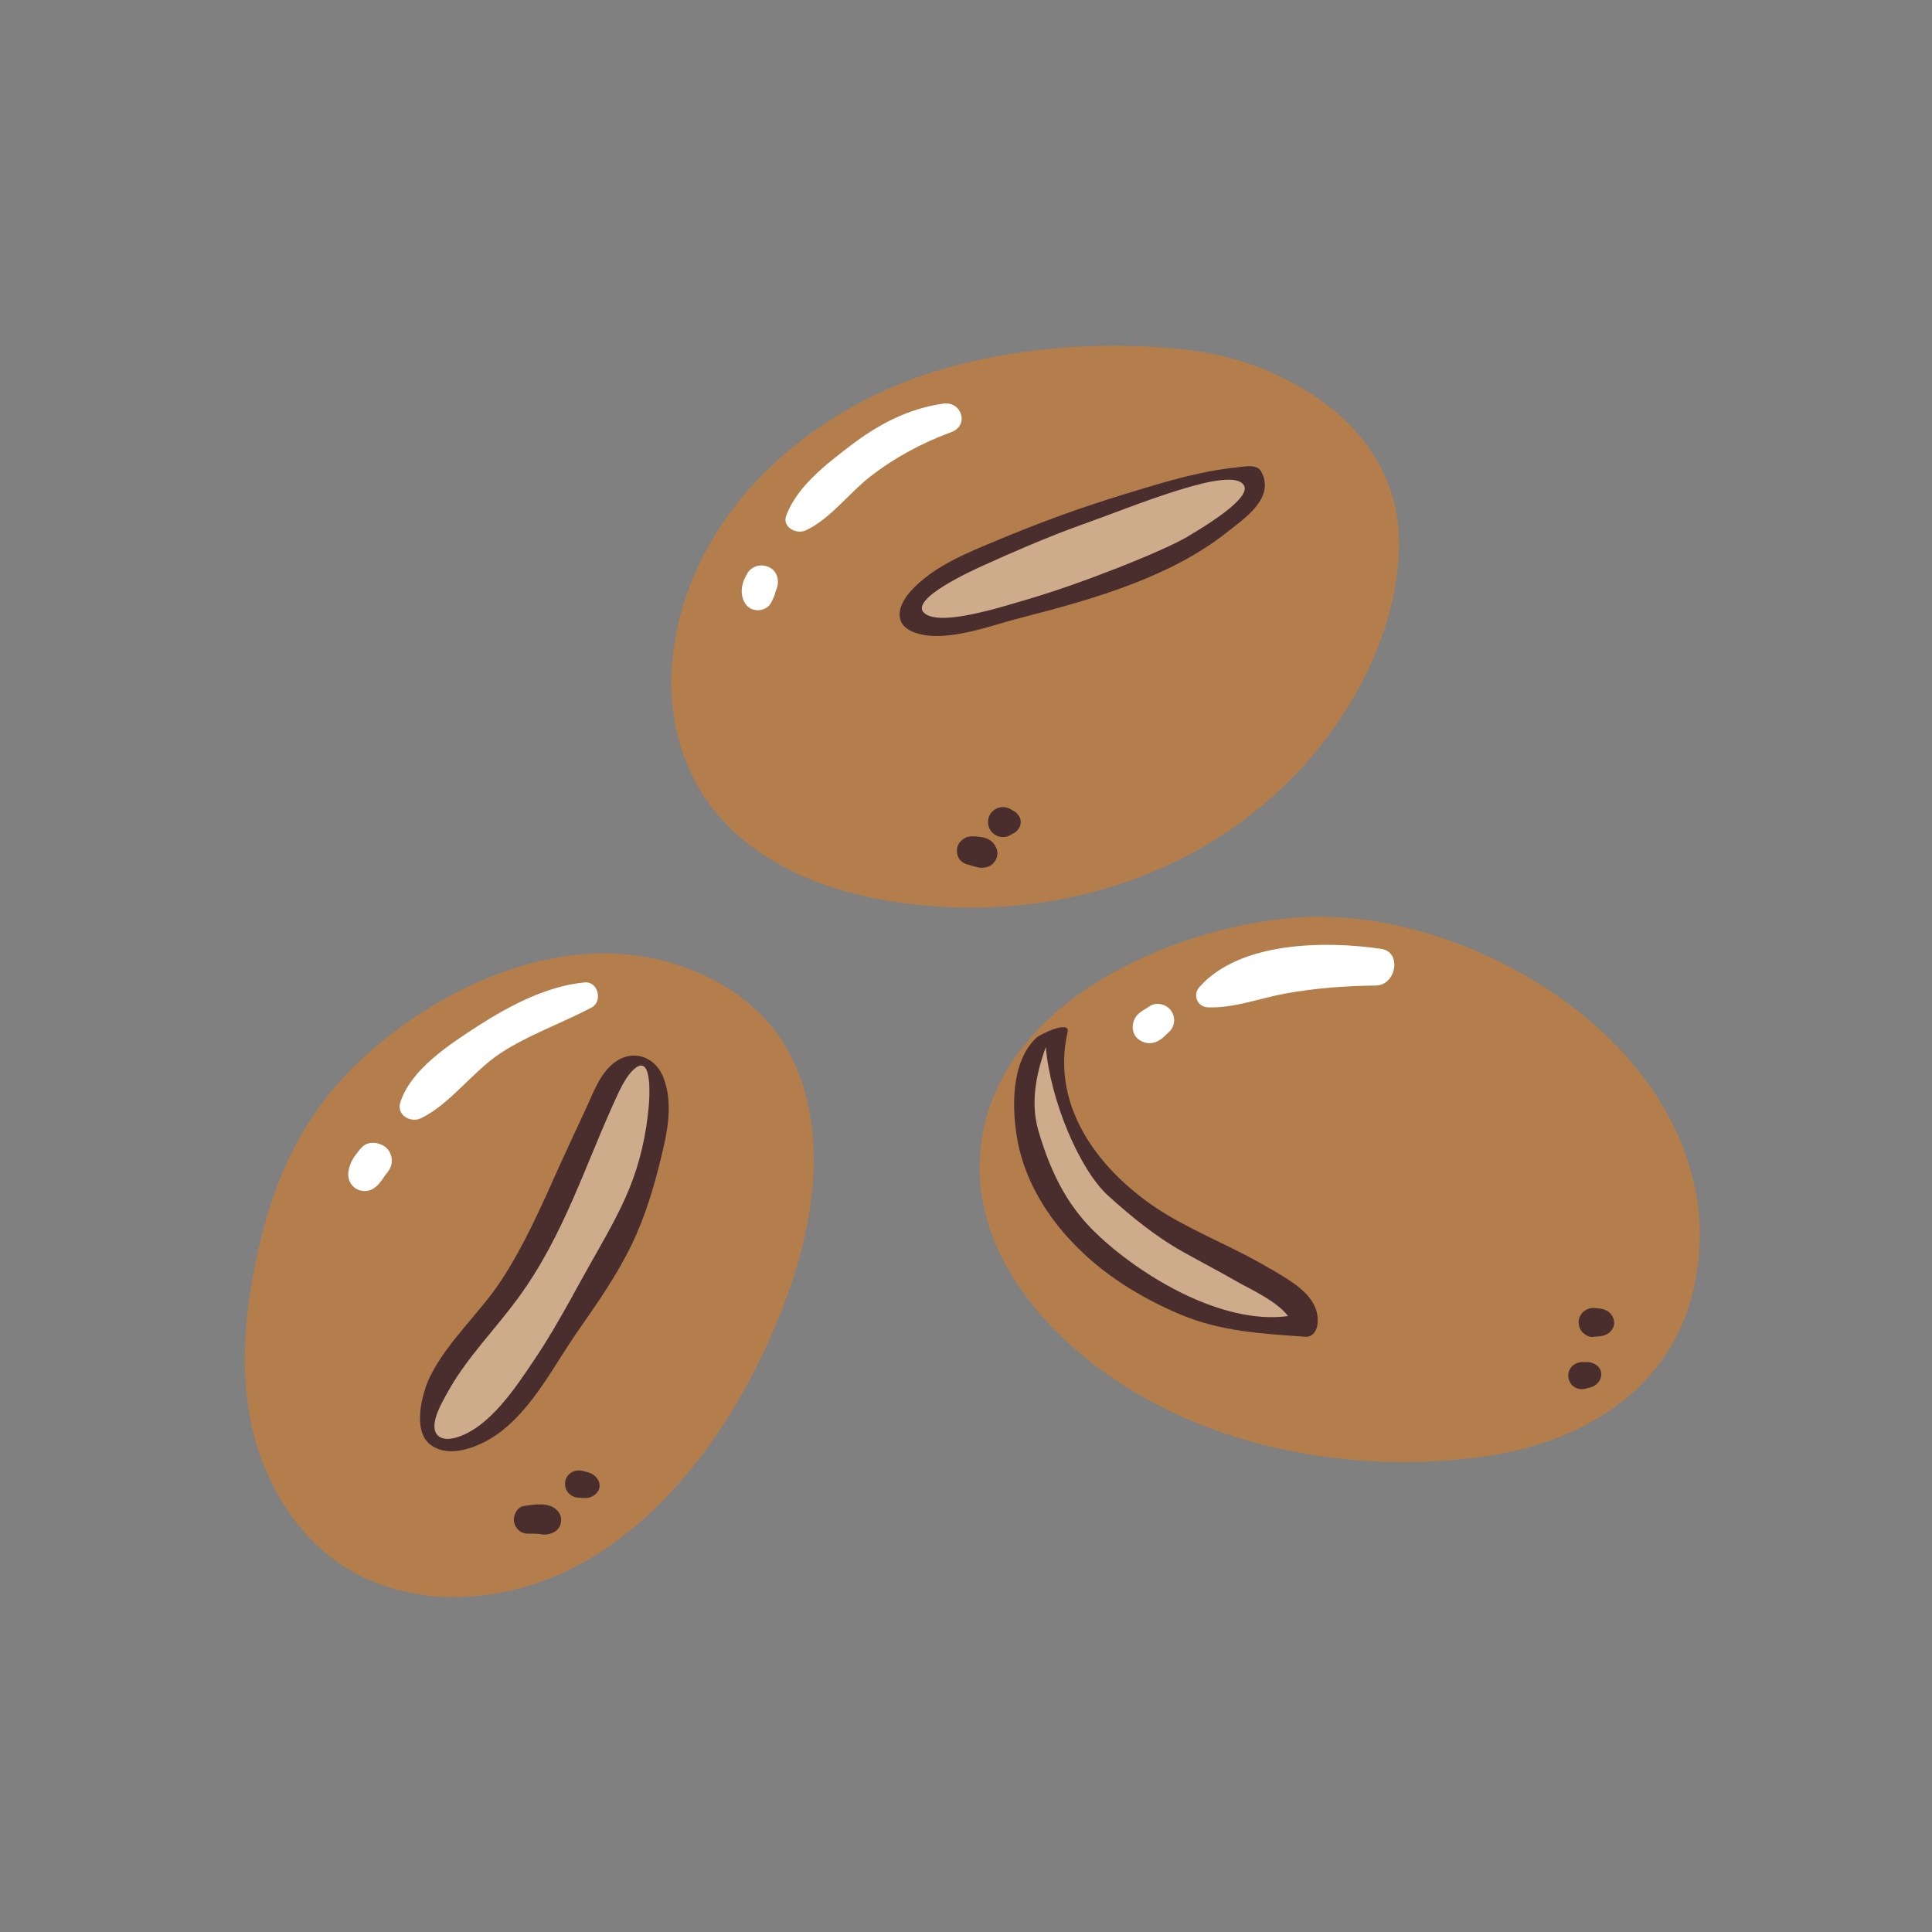 <?xml version="1.0" encoding="UTF-8"?>
<svg id="Capa_2" data-name="Capa 2" xmlns="http://www.w3.org/2000/svg" viewBox="0 0 100 100">
  <rect x="0" y="0" width="100" height="100" fill="#808080" stroke="none"/>
  <defs>
    <style>
      .cls-1 {
        fill: #fff;
      }

      .cls-2 {
        fill: none;
      }

      .cls-3 {
        fill: #4a2d2d;
      }

      .cls-4 {
        fill: #ceab8b;
      }

      .cls-5 {
        fill: #b37e4c;
      }
    </style>
  </defs>
  <g id="COLOR">
    <g>
      <g>
        <g>
          <path class="cls-5" d="M41.17,55.16c-1.73-4.05-6.36-6.02-10.56-5.8-4.53.24-9.03,2.68-12.24,5.8-2.56,2.49-4.04,5.54-4.87,8.98-.87,3.63-1.3,7.58-.04,11.18.99,2.81,2.9,5.28,5.68,6.47,3.02,1.3,6.5,1.07,9.5-.17,6.06-2.52,10.23-9.1,12.29-15.08,1.24-3.62,1.79-7.78.25-11.39Z"/>
          <path class="cls-4" d="M32.95,55.04s-.85-.07-1.83,1.83-3.01,6.8-4.05,8.5c-1.05,1.7-4.25,5.95-4.58,6.54s-.92,2.88.72,2.81,4.64-2.55,7.78-8.11c3.14-5.56,3.14-9.22,3.01-10.14s.13-1.5-1.05-1.44Z"/>
          <path class="cls-3" d="M34.34,55.78c-.47-1.2-1.76-1.53-2.72-.63-.61.57-.9,1.38-1.24,2.12-.49,1.06-.99,2.12-1.47,3.18-.88,1.97-1.75,3.95-2.93,5.77-1.13,1.74-2.78,3.15-3.71,5.01-.43.86-.94,2.82,0,3.54,1.07.82,2.78.01,3.67-.68,1.73-1.35,2.75-3.45,3.99-5.22,1-1.44,2.02-2.89,2.78-4.48.68-1.41,1.13-2.92,1.5-4.44.33-1.35.65-2.82.13-4.17ZM29.64,67.07c-.65,1.16-1.3,2.31-2.05,3.41-.93,1.38-2.25,3.38-3.92,3.91-.72.23-1.4.03-1.12-1,.14-.51.48-1.08.74-1.54.94-1.63,2.37-3.09,3.48-4.6,2.46-3.33,3.53-7.03,5.26-10.73.23-.48.53-1.01.9-1.27.85-.59.68,1.65.65,2-.13,1.47-.45,2.91-1.01,4.28s-1.35,2.7-2.09,4.02c-.28.5-.56,1.01-.84,1.51Z"/>
          <path class="cls-3" d="M27.32,79.38c.2,0,.4,0,.6.02-.05,0-.04,0,0,0,.08.01.17.03.25.03.19,0,.36-.05.53-.14.4-.23.46-.79.14-1.11-.43-.45-1.17-.31-1.72-.23-.36.05-.56.48-.52.8.05.35.35.64.71.63h0Z"/>
          <path class="cls-3" d="M29.94,77.52c.12,0,.24.02.36.02.33,0,.68-.23.73-.57.04-.32-.18-.59-.47-.72-.14-.06-.29-.08-.43-.12-.41-.1-.83.16-.88.59s.27.78.7.8h0Z"/>
          <path class="cls-1" d="M30.26,50.85c-1.94.18-3.88,1.2-5.5,2.24-1.47.95-3.49,2.25-4.04,3.97-.21.65.53,1.08,1.07.82,1.52-.74,2.66-2.4,4.09-3.35s3.16-1.55,4.74-2.38c.59-.31.34-1.36-.35-1.3h0Z"/>
          <path class="cls-1" d="M18.69,59.42c-.17.21-.36.43-.48.67-.21.42-.31.96.08,1.33.22.21.52.27.81.2.21-.06.37-.19.51-.34.11-.13.21-.27.3-.41.03-.05.06-.09.1-.14.1-.14-.13.16,0,.01.16-.2.27-.39.27-.66,0-.23-.1-.5-.27-.66-.34-.31-.99-.4-1.31,0h0Z"/>
        </g>
        <g>
          <path class="cls-5" d="M65.62,19.19c-1.39-.57-2.87-.95-4.32-1.1-4.03-.44-8.3-.15-12.22.93-6.97,1.92-13.38,7.38-14.25,14.9-.41,3.55.71,7.04,3.46,9.4,2.6,2.22,5.92,3.17,9.26,3.52,7.66.8,15.44-1.83,20.44-7.8,2.5-2.98,4.39-6.92,4.42-10.87.04-4.38-3.06-7.42-6.81-8.97Z"/>
          <path class="cls-4" d="M65.06,24.89s-1.32-.89-6.81.67-11.31,5.22-11.11,6,2.35.72,5.69-.07c3.34-.78,7.72-2.49,9.55-3.6s2.55-1.83,2.68-3.01Z"/>
          <path class="cls-3" d="M65.27,24.39c-.22-.4-.94-.23-1.3-.19-.64.06-1.28.17-1.91.31-1.26.27-2.5.66-3.74,1.03-.02,0-.05.01-.07.02-2.23.68-4.42,1.48-6.57,2.38-1.6.67-3.37,1.35-4.56,2.68-.69.78-.89,1.75.28,2.14,1.56.53,3.89-.39,5.39-.77,1.99-.51,3.98-1.05,5.89-1.79,1.71-.67,3.34-1.48,4.79-2.62.96-.76,2.56-1.81,1.8-3.19ZM61.5,27.76c-1.3.77-5.54,2.45-8.24,3.24-1.47.43-4.58,1.44-5.41.74s2.4-2.18,3-2.45c1.49-.68,3.46-1.53,5-2.08,2.91-1.03,7.93-3.17,8.54-2.08.34.62-1.66,1.9-2.9,2.63Z"/>
          <path class="cls-3" d="M50.28,44.8h.05c-.07,0-.13-.01-.2-.02.11.02.22.04.32.07.21.07.41.09.63.03.25-.06.45-.28.52-.52.08-.28-.02-.51-.19-.72-.25-.32-.76-.35-1.13-.35s-.77.34-.75.75c0,.2.07.4.22.53.16.14.32.19.53.22h0Z"/>
          <path class="cls-3" d="M52.3,43.22s.09-.06.14-.08c.14-.06.23-.16.31-.29.11-.17.11-.43,0-.6-.08-.12-.17-.23-.31-.29-.05-.02-.1-.05-.14-.08-.24-.14-.54-.14-.78,0s-.38.39-.38.67.15.53.38.67.54.14.78,0h0Z"/>
          <path class="cls-1" d="M48.83,20.89c-1.83.26-3.38,1.08-4.84,2.2-1.25.96-2.71,2.07-3.29,3.58-.24.62.53,1.01,1.01.78,1.29-.61,2.21-1.91,3.33-2.78,1.26-.98,2.69-1.75,4.19-2.3.95-.34.56-1.61-.41-1.48h0Z"/>
          <path class="cls-1" d="M38.68,29.69c-.25.4-.38.86-.22,1.32.1.3.33.53.66.57.3.04.65-.1.79-.38.07-.14.14-.27.19-.42.03-.1.05-.19.09-.29l-.09.21s.04-.09.06-.14c.2-.4.12-.95-.31-1.18s-.93-.1-1.18.31h0Z"/>
        </g>
        <g>
          <path class="cls-5" d="M87.7,61.35c-1.27-5.76-6.21-9.99-11.45-12.19-3.01-1.26-6.34-1.96-9.61-1.63-6.86.69-15.91,5-15.93,12.89-.01,3.63,2.05,6.79,4.66,9.16,5.64,5.13,14.09,6.86,21.5,5.8,3.64-.52,7.25-2.12,9.35-5.27,1.66-2.5,2.12-5.86,1.49-8.76Z"/>
          <path class="cls-4" d="M54.53,53.93s.85,5.82,3.14,7.78c2.29,1.96,10.53,5.82,9.94,6.47s-4.25.78-8.57-1.77c-4.32-2.55-5.49-5.62-6.02-7.52-.52-1.9.72-4.77.92-4.97s.59,0,.59,0Z"/>
          <path class="cls-3" d="M65.74,65.67c-1.59-.97-3.69-1.81-5.28-2.76-3.22-1.92-6.15-5.37-5.2-9.5.14-.62-1.42.12-1.6.29-1.37,1.26-1.3,3.78-.97,5.46.4,2,1.5,3.79,2.91,5.24,1.52,1.58,3.42,2.75,5.43,3.61,2.14.91,4.26,1.02,6.54,1.18.36.03.58-.31.62-.62.18-1.47-1.35-2.24-2.43-2.9ZM56.72,63.82c-1.27-1.22-2.25-2.79-2.98-5.32-.46-1.6,0-3.21.39-4.31.23,2.73,1.73,6.35,3.24,7.71,1.22,1.1,2.43,2.09,3.85,2.89.95.53,1.91,1.03,2.85,1.57.69.39,2.02.99,2.6,1.76-3.43.47-7.67-2.1-9.95-4.3Z"/>
          <path class="cls-3" d="M82.05,71.88l.24-.06c.17-.04.31-.12.42-.25.26-.28.22-.75-.12-.94-.15-.09-.3-.13-.48-.13h-.25c-.42.03-.74.37-.68.8s.46.68.87.58h0Z"/>
          <path class="cls-3" d="M82.46,69.19c.16-.01.33-.01.49-.05.14-.03.28-.1.39-.2.12-.12.22-.31.21-.49-.02-.34-.25-.6-.58-.69-.16-.04-.34-.04-.51-.06-.18-.01-.4.09-.53.22s-.23.34-.22.53.07.39.22.53.33.23.53.22h0Z"/>
          <path class="cls-1" d="M71.47,49.11c-2.87-.42-7.29-.39-9.39,1.98-.36.4-.11,1.03.44,1.05,1.38.05,2.69-.48,4.04-.72,1.54-.28,3.1-.39,4.66-.41,1.04-.01,1.37-1.74.26-1.9h0Z"/>
          <path class="cls-1" d="M59.52,52.08c-.2.12-.42.24-.6.4-.32.3-.4.84-.12,1.19.1.12.21.19.34.25.28.12.58.09.84-.06.2-.11.38-.31.55-.47.31-.28.31-.79.07-1.1s-.72-.44-1.08-.22h0Z"/>
        </g>
      </g>
      <rect class="cls-2" width="100" height="100"/>
    </g>
  </g>
</svg>